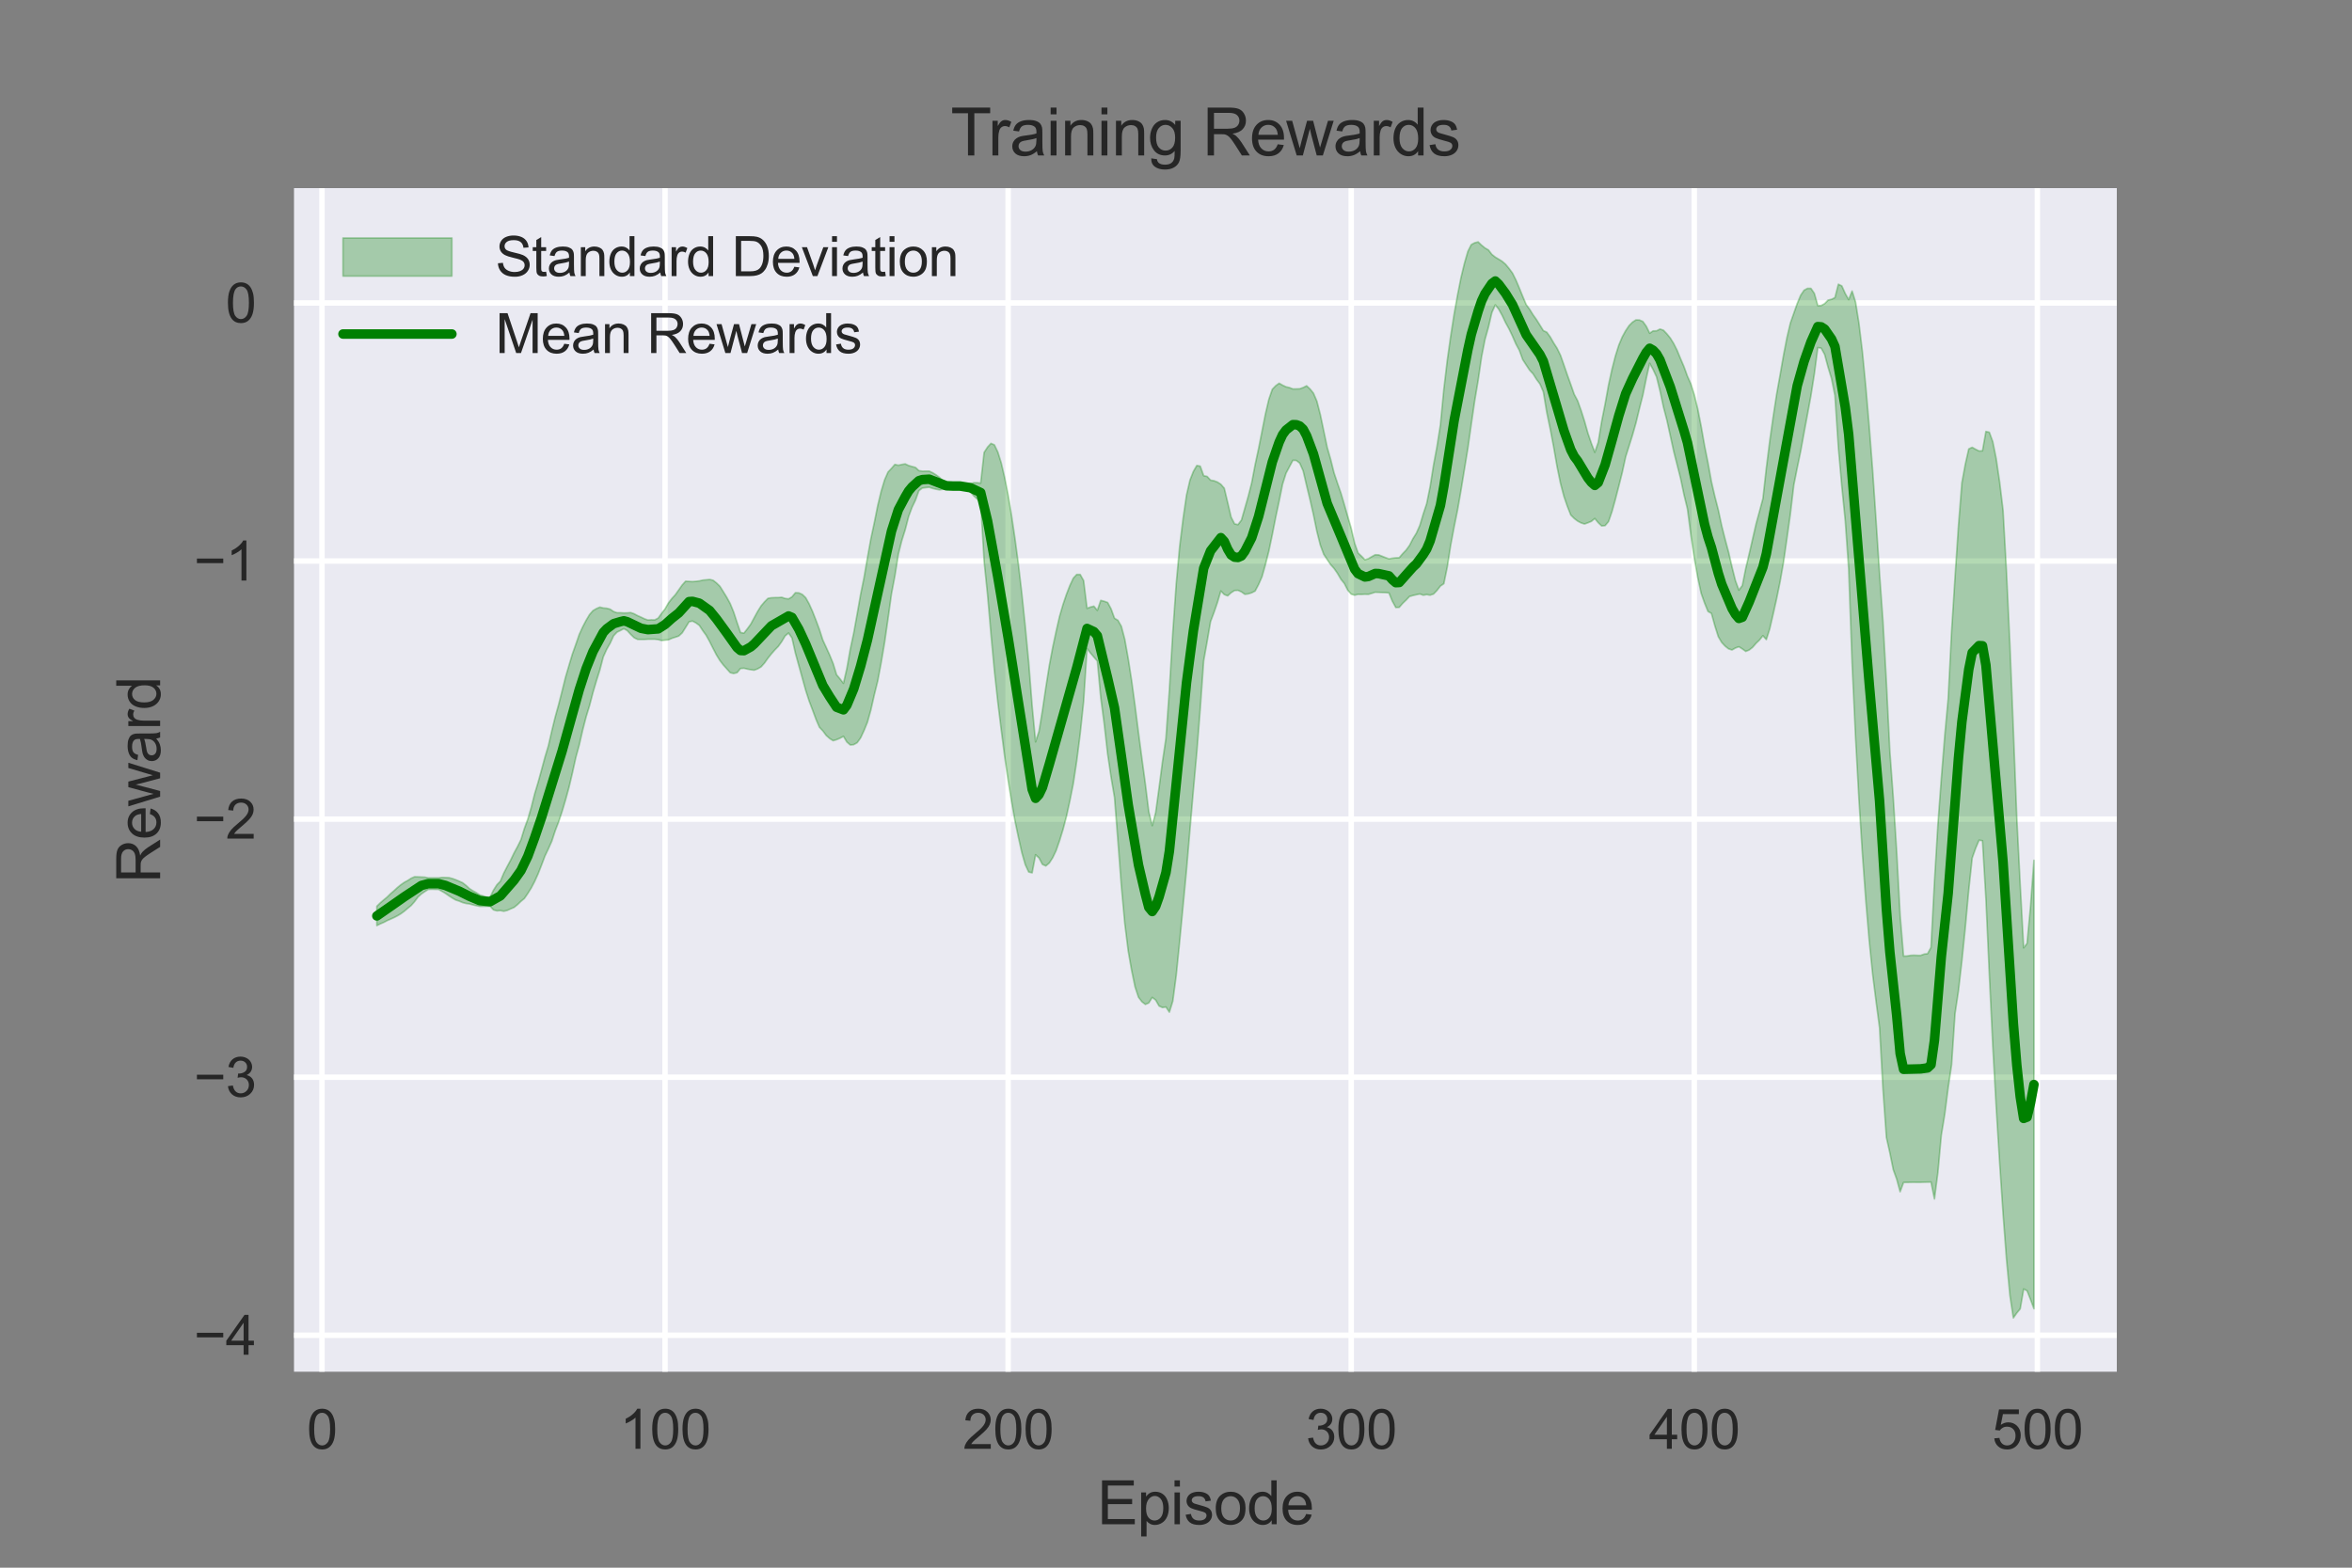 <?xml version="1.0" encoding="utf-8" standalone="no"?>
<!DOCTYPE svg PUBLIC "-//W3C//DTD SVG 1.1//EN"
  "http://www.w3.org/Graphics/SVG/1.1/DTD/svg11.dtd">
<svg xmlns:xlink="http://www.w3.org/1999/xlink" width="432pt" height="288pt" viewBox="0 0 432 288" xmlns="http://www.w3.org/2000/svg" version="1.1">
 <rect x="0" y="0" width="432" height="288" fill="#808080" stroke="none"/>
 <defs>
  <style type="text/css">*{stroke-linejoin: round; stroke-linecap: butt}</style>
 </defs>
 <g id="figure_1">
  <g id="patch_1">
   <path d="M 0 288 
L 432 288 
L 432 0 
L 0 0 
L 0 288 
z
" style="fill: none"/>
  </g>
  <g id="axes_1">
   <g id="patch_2">
    <path d="M 54 252 
L 388.8 252 
L 388.8 34.56 
L 54 34.56 
z
" style="fill: #eaeaf2"/>
   </g>
   <g id="matplotlib.axis_1">
    <g id="xtick_1">
     <g id="line2d_1">
      <path d="M 59.136 252 
L 59.136 34.56 
" clip-path="url(#pe7572a822f)" style="fill: none; stroke: #ffffff; stroke-linecap: round"/>
     </g>
     <g id="line2d_2"/>
     <g id="text_1">
      <!-- 0 -->
      <g style="fill: #262626" transform="translate(56.355 266.158)scale(0.1 -0.1)">
       <defs>
        <path id="ArialMT-30" d="M 266 2259 
Q 266 3072 433 3567 
Q 600 4063 929 4331 
Q 1259 4600 1759 4600 
Q 2128 4600 2406 4451 
Q 2684 4303 2865 4023 
Q 3047 3744 3150 3342 
Q 3253 2941 3253 2259 
Q 3253 1453 3087 958 
Q 2922 463 2592 192 
Q 2263 -78 1759 -78 
Q 1097 -78 719 397 
Q 266 969 266 2259 
z
M 844 2259 
Q 844 1131 1108 757 
Q 1372 384 1759 384 
Q 2147 384 2411 759 
Q 2675 1134 2675 2259 
Q 2675 3391 2411 3762 
Q 2147 4134 1753 4134 
Q 1366 4134 1134 3806 
Q 844 3388 844 2259 
z
" transform="scale(0.016)"/>
       </defs>
       <use xlink:href="#ArialMT-30"/>
      </g>
     </g>
    </g>
    <g id="xtick_2">
     <g id="line2d_3">
      <path d="M 122.151 252 
L 122.151 34.56 
" clip-path="url(#pe7572a822f)" style="fill: none; stroke: #ffffff; stroke-linecap: round"/>
     </g>
     <g id="line2d_4"/>
     <g id="text_2">
      <!-- 100 -->
      <g style="fill: #262626" transform="translate(113.81 266.158)scale(0.1 -0.1)">
       <defs>
        <path id="ArialMT-31" d="M 2384 0 
L 1822 0 
L 1822 3584 
Q 1619 3391 1289 3197 
Q 959 3003 697 2906 
L 697 3450 
Q 1169 3672 1522 3987 
Q 1875 4303 2022 4600 
L 2384 4600 
L 2384 0 
z
" transform="scale(0.016)"/>
       </defs>
       <use xlink:href="#ArialMT-31"/>
       <use xlink:href="#ArialMT-30" x="55.615"/>
       <use xlink:href="#ArialMT-30" x="111.23"/>
      </g>
     </g>
    </g>
    <g id="xtick_3">
     <g id="line2d_5">
      <path d="M 185.166 252 
L 185.166 34.56 
" clip-path="url(#pe7572a822f)" style="fill: none; stroke: #ffffff; stroke-linecap: round"/>
     </g>
     <g id="line2d_6"/>
     <g id="text_3">
      <!-- 200 -->
      <g style="fill: #262626" transform="translate(176.825 266.158)scale(0.1 -0.1)">
       <defs>
        <path id="ArialMT-32" d="M 3222 541 
L 3222 0 
L 194 0 
Q 188 203 259 391 
Q 375 700 629 1000 
Q 884 1300 1366 1694 
Q 2113 2306 2375 2664 
Q 2638 3022 2638 3341 
Q 2638 3675 2398 3904 
Q 2159 4134 1775 4134 
Q 1369 4134 1125 3890 
Q 881 3647 878 3216 
L 300 3275 
Q 359 3922 746 4261 
Q 1134 4600 1788 4600 
Q 2447 4600 2831 4234 
Q 3216 3869 3216 3328 
Q 3216 3053 3103 2787 
Q 2991 2522 2730 2228 
Q 2469 1934 1863 1422 
Q 1356 997 1212 845 
Q 1069 694 975 541 
L 3222 541 
z
" transform="scale(0.016)"/>
       </defs>
       <use xlink:href="#ArialMT-32"/>
       <use xlink:href="#ArialMT-30" x="55.615"/>
       <use xlink:href="#ArialMT-30" x="111.23"/>
      </g>
     </g>
    </g>
    <g id="xtick_4">
     <g id="line2d_7">
      <path d="M 248.181 252 
L 248.181 34.56 
" clip-path="url(#pe7572a822f)" style="fill: none; stroke: #ffffff; stroke-linecap: round"/>
     </g>
     <g id="line2d_8"/>
     <g id="text_4">
      <!-- 300 -->
      <g style="fill: #262626" transform="translate(239.84 266.158)scale(0.1 -0.1)">
       <defs>
        <path id="ArialMT-33" d="M 269 1209 
L 831 1284 
Q 928 806 1161 595 
Q 1394 384 1728 384 
Q 2125 384 2398 659 
Q 2672 934 2672 1341 
Q 2672 1728 2419 1979 
Q 2166 2231 1775 2231 
Q 1616 2231 1378 2169 
L 1441 2663 
Q 1497 2656 1531 2656 
Q 1891 2656 2178 2843 
Q 2466 3031 2466 3422 
Q 2466 3731 2256 3934 
Q 2047 4138 1716 4138 
Q 1388 4138 1169 3931 
Q 950 3725 888 3313 
L 325 3413 
Q 428 3978 793 4289 
Q 1159 4600 1703 4600 
Q 2078 4600 2393 4439 
Q 2709 4278 2876 4000 
Q 3044 3722 3044 3409 
Q 3044 3113 2884 2869 
Q 2725 2625 2413 2481 
Q 2819 2388 3044 2092 
Q 3269 1797 3269 1353 
Q 3269 753 2831 336 
Q 2394 -81 1725 -81 
Q 1122 -81 723 278 
Q 325 638 269 1209 
z
" transform="scale(0.016)"/>
       </defs>
       <use xlink:href="#ArialMT-33"/>
       <use xlink:href="#ArialMT-30" x="55.615"/>
       <use xlink:href="#ArialMT-30" x="111.23"/>
      </g>
     </g>
    </g>
    <g id="xtick_5">
     <g id="line2d_9">
      <path d="M 311.197 252 
L 311.197 34.56 
" clip-path="url(#pe7572a822f)" style="fill: none; stroke: #ffffff; stroke-linecap: round"/>
     </g>
     <g id="line2d_10"/>
     <g id="text_5">
      <!-- 400 -->
      <g style="fill: #262626" transform="translate(302.855 266.158)scale(0.1 -0.1)">
       <defs>
        <path id="ArialMT-34" d="M 2069 0 
L 2069 1097 
L 81 1097 
L 81 1613 
L 2172 4581 
L 2631 4581 
L 2631 1613 
L 3250 1613 
L 3250 1097 
L 2631 1097 
L 2631 0 
L 2069 0 
z
M 2069 1613 
L 2069 3678 
L 634 1613 
L 2069 1613 
z
" transform="scale(0.016)"/>
       </defs>
       <use xlink:href="#ArialMT-34"/>
       <use xlink:href="#ArialMT-30" x="55.615"/>
       <use xlink:href="#ArialMT-30" x="111.23"/>
      </g>
     </g>
    </g>
    <g id="xtick_6">
     <g id="line2d_11">
      <path d="M 374.212 252 
L 374.212 34.56 
" clip-path="url(#pe7572a822f)" style="fill: none; stroke: #ffffff; stroke-linecap: round"/>
     </g>
     <g id="line2d_12"/>
     <g id="text_6">
      <!-- 500 -->
      <g style="fill: #262626" transform="translate(365.871 266.158)scale(0.1 -0.1)">
       <defs>
        <path id="ArialMT-35" d="M 266 1200 
L 856 1250 
Q 922 819 1161 601 
Q 1400 384 1738 384 
Q 2144 384 2425 690 
Q 2706 997 2706 1503 
Q 2706 1984 2436 2262 
Q 2166 2541 1728 2541 
Q 1456 2541 1237 2417 
Q 1019 2294 894 2097 
L 366 2166 
L 809 4519 
L 3088 4519 
L 3088 3981 
L 1259 3981 
L 1013 2750 
Q 1425 3038 1878 3038 
Q 2478 3038 2890 2622 
Q 3303 2206 3303 1553 
Q 3303 931 2941 478 
Q 2500 -78 1738 -78 
Q 1113 -78 717 272 
Q 322 622 266 1200 
z
" transform="scale(0.016)"/>
       </defs>
       <use xlink:href="#ArialMT-35"/>
       <use xlink:href="#ArialMT-30" x="55.615"/>
       <use xlink:href="#ArialMT-30" x="111.23"/>
      </g>
     </g>
    </g>
    <g id="text_7">
     <!-- Episode -->
     <g style="fill: #262626" transform="translate(201.525 280.019)scale(0.11 -0.11)">
      <defs>
       <path id="ArialMT-45" d="M 506 0 
L 506 4581 
L 3819 4581 
L 3819 4041 
L 1113 4041 
L 1113 2638 
L 3647 2638 
L 3647 2100 
L 1113 2100 
L 1113 541 
L 3925 541 
L 3925 0 
L 506 0 
z
" transform="scale(0.016)"/>
       <path id="ArialMT-70" d="M 422 -1272 
L 422 3319 
L 934 3319 
L 934 2888 
Q 1116 3141 1344 3267 
Q 1572 3394 1897 3394 
Q 2322 3394 2647 3175 
Q 2972 2956 3137 2557 
Q 3303 2159 3303 1684 
Q 3303 1175 3120 767 
Q 2938 359 2589 142 
Q 2241 -75 1856 -75 
Q 1575 -75 1351 44 
Q 1128 163 984 344 
L 984 -1272 
L 422 -1272 
z
M 931 1641 
Q 931 1000 1190 694 
Q 1450 388 1819 388 
Q 2194 388 2461 705 
Q 2728 1022 2728 1688 
Q 2728 2322 2467 2637 
Q 2206 2953 1844 2953 
Q 1484 2953 1207 2617 
Q 931 2281 931 1641 
z
" transform="scale(0.016)"/>
       <path id="ArialMT-69" d="M 425 3934 
L 425 4581 
L 988 4581 
L 988 3934 
L 425 3934 
z
M 425 0 
L 425 3319 
L 988 3319 
L 988 0 
L 425 0 
z
" transform="scale(0.016)"/>
       <path id="ArialMT-73" d="M 197 991 
L 753 1078 
Q 800 744 1014 566 
Q 1228 388 1613 388 
Q 2000 388 2187 545 
Q 2375 703 2375 916 
Q 2375 1106 2209 1216 
Q 2094 1291 1634 1406 
Q 1016 1563 777 1677 
Q 538 1791 414 1992 
Q 291 2194 291 2438 
Q 291 2659 392 2848 
Q 494 3038 669 3163 
Q 800 3259 1026 3326 
Q 1253 3394 1513 3394 
Q 1903 3394 2198 3281 
Q 2494 3169 2634 2976 
Q 2775 2784 2828 2463 
L 2278 2388 
Q 2241 2644 2061 2787 
Q 1881 2931 1553 2931 
Q 1166 2931 1000 2803 
Q 834 2675 834 2503 
Q 834 2394 903 2306 
Q 972 2216 1119 2156 
Q 1203 2125 1616 2013 
Q 2213 1853 2448 1751 
Q 2684 1650 2818 1456 
Q 2953 1263 2953 975 
Q 2953 694 2789 445 
Q 2625 197 2315 61 
Q 2006 -75 1616 -75 
Q 969 -75 630 194 
Q 291 463 197 991 
z
" transform="scale(0.016)"/>
       <path id="ArialMT-6f" d="M 213 1659 
Q 213 2581 725 3025 
Q 1153 3394 1769 3394 
Q 2453 3394 2887 2945 
Q 3322 2497 3322 1706 
Q 3322 1066 3130 698 
Q 2938 331 2570 128 
Q 2203 -75 1769 -75 
Q 1072 -75 642 372 
Q 213 819 213 1659 
z
M 791 1659 
Q 791 1022 1069 705 
Q 1347 388 1769 388 
Q 2188 388 2466 706 
Q 2744 1025 2744 1678 
Q 2744 2294 2464 2611 
Q 2184 2928 1769 2928 
Q 1347 2928 1069 2612 
Q 791 2297 791 1659 
z
" transform="scale(0.016)"/>
       <path id="ArialMT-64" d="M 2575 0 
L 2575 419 
Q 2259 -75 1647 -75 
Q 1250 -75 917 144 
Q 584 363 401 755 
Q 219 1147 219 1656 
Q 219 2153 384 2558 
Q 550 2963 881 3178 
Q 1213 3394 1622 3394 
Q 1922 3394 2156 3267 
Q 2391 3141 2538 2938 
L 2538 4581 
L 3097 4581 
L 3097 0 
L 2575 0 
z
M 797 1656 
Q 797 1019 1065 703 
Q 1334 388 1700 388 
Q 2069 388 2326 689 
Q 2584 991 2584 1609 
Q 2584 2291 2321 2609 
Q 2059 2928 1675 2928 
Q 1300 2928 1048 2622 
Q 797 2316 797 1656 
z
" transform="scale(0.016)"/>
       <path id="ArialMT-65" d="M 2694 1069 
L 3275 997 
Q 3138 488 2766 206 
Q 2394 -75 1816 -75 
Q 1088 -75 661 373 
Q 234 822 234 1631 
Q 234 2469 665 2931 
Q 1097 3394 1784 3394 
Q 2450 3394 2872 2941 
Q 3294 2488 3294 1666 
Q 3294 1616 3291 1516 
L 816 1516 
Q 847 969 1125 678 
Q 1403 388 1819 388 
Q 2128 388 2347 550 
Q 2566 713 2694 1069 
z
M 847 1978 
L 2700 1978 
Q 2663 2397 2488 2606 
Q 2219 2931 1791 2931 
Q 1403 2931 1139 2672 
Q 875 2413 847 1978 
z
" transform="scale(0.016)"/>
      </defs>
      <use xlink:href="#ArialMT-45"/>
      <use xlink:href="#ArialMT-70" x="66.699"/>
      <use xlink:href="#ArialMT-69" x="122.314"/>
      <use xlink:href="#ArialMT-73" x="144.531"/>
      <use xlink:href="#ArialMT-6f" x="194.531"/>
      <use xlink:href="#ArialMT-64" x="250.146"/>
      <use xlink:href="#ArialMT-65" x="305.762"/>
     </g>
    </g>
   </g>
   <g id="matplotlib.axis_2">
    <g id="ytick_1">
     <g id="line2d_13">
      <path d="M 54 245.305 
L 388.8 245.305 
" clip-path="url(#pe7572a822f)" style="fill: none; stroke: #ffffff; stroke-linecap: round"/>
     </g>
     <g id="line2d_14"/>
     <g id="text_8">
      <!-- −4 -->
      <g style="fill: #262626" transform="translate(35.598 248.883)scale(0.1 -0.1)">
       <defs>
        <path id="ArialMT-2212" d="M 3381 1997 
L 356 1997 
L 356 2522 
L 3381 2522 
L 3381 1997 
z
" transform="scale(0.016)"/>
       </defs>
       <use xlink:href="#ArialMT-2212"/>
       <use xlink:href="#ArialMT-34" x="58.398"/>
      </g>
     </g>
    </g>
    <g id="ytick_2">
     <g id="line2d_15">
      <path d="M 54 197.892 
L 388.8 197.892 
" clip-path="url(#pe7572a822f)" style="fill: none; stroke: #ffffff; stroke-linecap: round"/>
     </g>
     <g id="line2d_16"/>
     <g id="text_9">
      <!-- −3 -->
      <g style="fill: #262626" transform="translate(35.598 201.471)scale(0.1 -0.1)">
       <use xlink:href="#ArialMT-2212"/>
       <use xlink:href="#ArialMT-33" x="58.398"/>
      </g>
     </g>
    </g>
    <g id="ytick_3">
     <g id="line2d_17">
      <path d="M 54 150.48 
L 388.8 150.48 
" clip-path="url(#pe7572a822f)" style="fill: none; stroke: #ffffff; stroke-linecap: round"/>
     </g>
     <g id="line2d_18"/>
     <g id="text_10">
      <!-- −2 -->
      <g style="fill: #262626" transform="translate(35.598 154.059)scale(0.1 -0.1)">
       <use xlink:href="#ArialMT-2212"/>
       <use xlink:href="#ArialMT-32" x="58.398"/>
      </g>
     </g>
    </g>
    <g id="ytick_4">
     <g id="line2d_19">
      <path d="M 54 103.068 
L 388.8 103.068 
" clip-path="url(#pe7572a822f)" style="fill: none; stroke: #ffffff; stroke-linecap: round"/>
     </g>
     <g id="line2d_20"/>
     <g id="text_11">
      <!-- −1 -->
      <g style="fill: #262626" transform="translate(35.598 106.647)scale(0.1 -0.1)">
       <use xlink:href="#ArialMT-2212"/>
       <use xlink:href="#ArialMT-31" x="58.398"/>
      </g>
     </g>
    </g>
    <g id="ytick_5">
     <g id="line2d_21">
      <path d="M 54 55.656 
L 388.8 55.656 
" clip-path="url(#pe7572a822f)" style="fill: none; stroke: #ffffff; stroke-linecap: round"/>
     </g>
     <g id="line2d_22"/>
     <g id="text_12">
      <!-- 0 -->
      <g style="fill: #262626" transform="translate(41.439 59.234)scale(0.1 -0.1)">
       <use xlink:href="#ArialMT-30"/>
      </g>
     </g>
    </g>
    <g id="text_13">
     <!-- Reward -->
     <g style="fill: #262626" transform="translate(29.412 162.231)rotate(-90)scale(0.11 -0.11)">
      <defs>
       <path id="ArialMT-52" d="M 503 0 
L 503 4581 
L 2534 4581 
Q 3147 4581 3465 4457 
Q 3784 4334 3975 4021 
Q 4166 3709 4166 3331 
Q 4166 2844 3850 2509 
Q 3534 2175 2875 2084 
Q 3116 1969 3241 1856 
Q 3506 1613 3744 1247 
L 4541 0 
L 3778 0 
L 3172 953 
Q 2906 1366 2734 1584 
Q 2563 1803 2427 1890 
Q 2291 1978 2150 2013 
Q 2047 2034 1813 2034 
L 1109 2034 
L 1109 0 
L 503 0 
z
M 1109 2559 
L 2413 2559 
Q 2828 2559 3062 2645 
Q 3297 2731 3419 2920 
Q 3541 3109 3541 3331 
Q 3541 3656 3305 3865 
Q 3069 4075 2559 4075 
L 1109 4075 
L 1109 2559 
z
" transform="scale(0.016)"/>
       <path id="ArialMT-77" d="M 1034 0 
L 19 3319 
L 600 3319 
L 1128 1403 
L 1325 691 
Q 1338 744 1497 1375 
L 2025 3319 
L 2603 3319 
L 3100 1394 
L 3266 759 
L 3456 1400 
L 4025 3319 
L 4572 3319 
L 3534 0 
L 2950 0 
L 2422 1988 
L 2294 2553 
L 1622 0 
L 1034 0 
z
" transform="scale(0.016)"/>
       <path id="ArialMT-61" d="M 2588 409 
Q 2275 144 1986 34 
Q 1697 -75 1366 -75 
Q 819 -75 525 192 
Q 231 459 231 875 
Q 231 1119 342 1320 
Q 453 1522 633 1644 
Q 813 1766 1038 1828 
Q 1203 1872 1538 1913 
Q 2219 1994 2541 2106 
Q 2544 2222 2544 2253 
Q 2544 2597 2384 2738 
Q 2169 2928 1744 2928 
Q 1347 2928 1158 2789 
Q 969 2650 878 2297 
L 328 2372 
Q 403 2725 575 2942 
Q 747 3159 1072 3276 
Q 1397 3394 1825 3394 
Q 2250 3394 2515 3294 
Q 2781 3194 2906 3042 
Q 3031 2891 3081 2659 
Q 3109 2516 3109 2141 
L 3109 1391 
Q 3109 606 3145 398 
Q 3181 191 3288 0 
L 2700 0 
Q 2613 175 2588 409 
z
M 2541 1666 
Q 2234 1541 1622 1453 
Q 1275 1403 1131 1340 
Q 988 1278 909 1158 
Q 831 1038 831 891 
Q 831 666 1001 516 
Q 1172 366 1500 366 
Q 1825 366 2078 508 
Q 2331 650 2450 897 
Q 2541 1088 2541 1459 
L 2541 1666 
z
" transform="scale(0.016)"/>
       <path id="ArialMT-72" d="M 416 0 
L 416 3319 
L 922 3319 
L 922 2816 
Q 1116 3169 1280 3281 
Q 1444 3394 1641 3394 
Q 1925 3394 2219 3213 
L 2025 2691 
Q 1819 2813 1613 2813 
Q 1428 2813 1281 2702 
Q 1134 2591 1072 2394 
Q 978 2094 978 1738 
L 978 0 
L 416 0 
z
" transform="scale(0.016)"/>
      </defs>
      <use xlink:href="#ArialMT-52"/>
      <use xlink:href="#ArialMT-65" x="72.217"/>
      <use xlink:href="#ArialMT-77" x="127.832"/>
      <use xlink:href="#ArialMT-61" x="200.049"/>
      <use xlink:href="#ArialMT-72" x="255.664"/>
      <use xlink:href="#ArialMT-64" x="288.965"/>
     </g>
    </g>
   </g>
   <g id="PolyCollection_1">
    <defs>
     <path id="m857d00a828" d="M 69.218 -121.518 
L 69.218 -117.961 
L 69.848 -118.281 
L 70.478 -118.543 
L 71.109 -118.874 
L 71.739 -119.149 
L 72.369 -119.43 
L 72.999 -119.759 
L 73.629 -120.139 
L 74.259 -120.601 
L 74.89 -121.142 
L 75.52 -121.652 
L 76.15 -122.368 
L 76.78 -123.22 
L 77.41 -123.779 
L 78.04 -124.216 
L 78.67 -124.609 
L 79.301 -124.632 
L 79.931 -124.614 
L 80.561 -124.599 
L 81.191 -124.25 
L 81.821 -123.874 
L 82.451 -123.433 
L 83.082 -123.018 
L 83.712 -122.656 
L 84.342 -122.452 
L 84.972 -122.193 
L 85.602 -122.023 
L 86.232 -121.937 
L 86.862 -121.765 
L 87.493 -121.616 
L 88.123 -121.495 
L 88.753 -121.493 
L 89.383 -121.508 
L 90.013 -121.506 
L 90.643 -120.847 
L 91.274 -120.672 
L 91.904 -120.725 
L 92.534 -120.6 
L 93.164 -120.751 
L 93.794 -121.037 
L 94.424 -121.302 
L 95.054 -121.814 
L 95.685 -122.418 
L 96.315 -122.943 
L 96.945 -123.866 
L 97.575 -124.872 
L 98.205 -126.068 
L 98.835 -127.458 
L 99.466 -129.073 
L 100.096 -130.751 
L 100.726 -132.072 
L 101.356 -133.477 
L 101.986 -135.403 
L 102.616 -137.046 
L 103.246 -138.945 
L 103.877 -141.056 
L 104.507 -143.343 
L 105.137 -146.006 
L 105.767 -148.863 
L 106.397 -151.157 
L 107.027 -153.894 
L 107.657 -156.318 
L 108.288 -158.387 
L 108.918 -160.809 
L 109.548 -162.929 
L 110.178 -164.915 
L 110.808 -167.328 
L 111.438 -168.723 
L 112.069 -169.826 
L 112.699 -171.194 
L 113.329 -171.865 
L 113.959 -172.169 
L 114.589 -172.505 
L 115.219 -172.143 
L 115.849 -171.452 
L 116.48 -170.844 
L 117.11 -170.54 
L 117.74 -170.525 
L 118.37 -170.532 
L 119 -170.573 
L 119.63 -170.573 
L 120.261 -170.574 
L 120.891 -170.498 
L 121.521 -170.331 
L 122.151 -170.406 
L 122.781 -170.462 
L 123.411 -170.743 
L 124.041 -170.941 
L 124.672 -171.156 
L 125.302 -171.734 
L 125.932 -172.741 
L 126.562 -173.769 
L 127.192 -173.902 
L 127.822 -173.573 
L 128.453 -173.106 
L 129.083 -172.144 
L 129.713 -171.272 
L 130.343 -170.142 
L 130.973 -168.886 
L 131.603 -167.672 
L 132.233 -166.648 
L 132.864 -165.833 
L 133.494 -165.128 
L 134.124 -164.426 
L 134.754 -164.274 
L 135.384 -164.435 
L 136.014 -165.194 
L 136.644 -165.24 
L 137.275 -165.086 
L 137.905 -164.966 
L 138.535 -164.887 
L 139.165 -165.129 
L 139.795 -165.496 
L 140.425 -166.205 
L 141.056 -167.096 
L 141.686 -167.882 
L 142.316 -168.601 
L 142.946 -169.244 
L 143.576 -170.123 
L 144.206 -171.174 
L 144.836 -171.704 
L 145.467 -170.797 
L 146.097 -168 
L 146.727 -165.717 
L 147.357 -163.449 
L 147.987 -161.183 
L 148.617 -159.227 
L 149.248 -157.56 
L 149.878 -155.853 
L 150.508 -154.396 
L 151.138 -153.727 
L 151.768 -152.883 
L 152.398 -152.325 
L 153.028 -151.923 
L 153.659 -152.117 
L 154.289 -152.389 
L 154.919 -152.726 
L 155.549 -151.683 
L 156.179 -151.138 
L 156.809 -151.205 
L 157.44 -151.562 
L 158.07 -152.441 
L 158.7 -153.796 
L 159.33 -155.338 
L 159.96 -157.587 
L 160.59 -160.373 
L 161.22 -162.923 
L 161.851 -166.289 
L 162.481 -169.993 
L 163.111 -174.352 
L 163.741 -178.895 
L 164.371 -182.227 
L 165.001 -186.192 
L 165.632 -188.669 
L 166.262 -190.68 
L 166.892 -193.114 
L 167.522 -194.813 
L 168.152 -196.121 
L 168.782 -197.856 
L 169.412 -198.336 
L 170.043 -198.421 
L 170.673 -198.486 
L 171.303 -198.272 
L 171.933 -198.122 
L 172.563 -198.004 
L 173.193 -198.115 
L 173.823 -198.119 
L 174.454 -198.225 
L 175.084 -198.238 
L 175.714 -198.246 
L 176.344 -198.231 
L 176.974 -198.108 
L 177.604 -197.997 
L 178.235 -197.675 
L 178.865 -196.895 
L 179.495 -196.318 
L 180.125 -195.792 
L 180.755 -184.889 
L 181.385 -178.753 
L 182.015 -171.525 
L 182.646 -164.78 
L 183.276 -158.991 
L 183.906 -153.862 
L 184.536 -148.985 
L 185.166 -144.694 
L 185.796 -140.776 
L 186.427 -137.185 
L 187.057 -134.177 
L 187.687 -131.357 
L 188.317 -129.161 
L 188.947 -127.803 
L 189.577 -127.653 
L 190.207 -130.972 
L 190.838 -130.388 
L 191.468 -129.199 
L 192.098 -128.923 
L 192.728 -129.458 
L 193.358 -130.44 
L 193.988 -131.764 
L 194.619 -133.575 
L 195.249 -135.618 
L 195.879 -138.021 
L 196.509 -140.901 
L 197.139 -144.075 
L 197.769 -148.205 
L 198.399 -153.158 
L 199.03 -159.088 
L 199.66 -168.859 
L 200.29 -168.031 
L 200.92 -167.283 
L 201.55 -166.564 
L 202.18 -159.821 
L 202.811 -155.075 
L 203.441 -149.538 
L 204.071 -145.239 
L 204.701 -141.532 
L 205.331 -133.539 
L 205.961 -125.317 
L 206.591 -118.382 
L 207.222 -113.298 
L 207.852 -109.72 
L 208.482 -106.703 
L 209.112 -104.801 
L 209.742 -103.968 
L 210.372 -103.482 
L 211.002 -103.755 
L 211.633 -104.768 
L 212.263 -104.283 
L 212.893 -103.188 
L 213.523 -102.905 
L 214.153 -103.006 
L 214.783 -102.053 
L 215.414 -104.083 
L 216.044 -108.822 
L 216.674 -115.076 
L 217.304 -121.646 
L 217.934 -128.175 
L 218.564 -135.558 
L 219.194 -142.877 
L 219.825 -149.833 
L 220.455 -157.797 
L 221.085 -166.601 
L 221.715 -170.122 
L 222.345 -173.808 
L 222.975 -175.48 
L 223.606 -177.305 
L 224.236 -179.43 
L 224.866 -178.78 
L 225.496 -178.539 
L 226.126 -179.119 
L 226.756 -179.519 
L 227.386 -179.556 
L 228.017 -179.274 
L 228.647 -178.824 
L 229.277 -178.907 
L 229.907 -179.103 
L 230.537 -179.428 
L 231.167 -180.619 
L 231.798 -182.058 
L 232.428 -184.281 
L 233.058 -186.774 
L 233.688 -189.792 
L 234.318 -193.005 
L 234.948 -195.957 
L 235.578 -199.06 
L 236.209 -201.061 
L 236.839 -202.258 
L 237.469 -203.436 
L 238.099 -203.408 
L 238.729 -202.912 
L 239.359 -201.482 
L 239.989 -198.787 
L 240.62 -196.2 
L 241.25 -193.432 
L 241.88 -190.352 
L 242.51 -187.853 
L 243.14 -186.163 
L 243.77 -185.211 
L 244.401 -184.278 
L 245.031 -183.572 
L 245.661 -182.667 
L 246.291 -181.585 
L 246.921 -180.805 
L 247.551 -179.576 
L 248.181 -178.856 
L 248.812 -178.665 
L 249.442 -178.814 
L 250.072 -178.799 
L 250.702 -178.838 
L 251.332 -178.818 
L 251.962 -179 
L 252.593 -179.206 
L 253.223 -179.183 
L 253.853 -179.152 
L 254.483 -179.13 
L 255.113 -179.084 
L 255.743 -177.549 
L 256.373 -176.397 
L 257.004 -176.427 
L 257.634 -177.156 
L 258.264 -177.758 
L 258.894 -178.425 
L 259.524 -178.602 
L 260.154 -178.752 
L 260.785 -178.886 
L 261.415 -178.662 
L 262.045 -178.775 
L 262.675 -178.666 
L 263.305 -178.874 
L 263.935 -179.533 
L 264.565 -180.343 
L 265.196 -180.766 
L 265.826 -183.846 
L 266.456 -187.854 
L 267.086 -191.211 
L 267.716 -194.3 
L 268.346 -197.923 
L 268.977 -201.784 
L 269.607 -205.661 
L 270.237 -210.082 
L 270.867 -214.372 
L 271.497 -218.134 
L 272.127 -222.464 
L 272.757 -225.652 
L 273.388 -227.882 
L 274.018 -230.581 
L 274.648 -231.994 
L 275.278 -231.185 
L 275.908 -230.05 
L 276.538 -228.723 
L 277.168 -227.581 
L 277.799 -226.253 
L 278.429 -224.811 
L 279.059 -223.651 
L 279.689 -221.925 
L 280.319 -220.957 
L 280.949 -219.999 
L 281.58 -219.326 
L 282.21 -218.322 
L 282.84 -217.471 
L 283.47 -216.02 
L 284.1 -212.241 
L 284.73 -209.234 
L 285.36 -205.919 
L 285.991 -202.283 
L 286.621 -199.207 
L 287.251 -196.819 
L 287.881 -194.992 
L 288.511 -193.39 
L 289.141 -192.756 
L 289.772 -192.27 
L 290.402 -191.941 
L 291.032 -191.739 
L 291.662 -191.966 
L 292.292 -192.224 
L 292.922 -192.745 
L 293.552 -191.982 
L 294.183 -191.379 
L 294.813 -191.439 
L 295.443 -192.183 
L 296.073 -194.004 
L 296.703 -196.26 
L 297.333 -198.694 
L 297.964 -201.214 
L 298.594 -204.102 
L 299.224 -206.095 
L 299.854 -208.087 
L 300.484 -210.308 
L 301.114 -212.924 
L 301.744 -215.393 
L 302.375 -218.467 
L 303.005 -221.255 
L 303.635 -220.107 
L 304.265 -218.76 
L 304.895 -216.229 
L 305.525 -213.267 
L 306.156 -210.84 
L 306.786 -207.964 
L 307.416 -205.078 
L 308.046 -202.608 
L 308.676 -200.126 
L 309.306 -197.113 
L 309.936 -194.528 
L 310.567 -189.778 
L 311.197 -185.515 
L 311.827 -181.928 
L 312.457 -179.005 
L 313.087 -177.217 
L 313.717 -175.67 
L 314.347 -175.313 
L 314.978 -173.028 
L 315.608 -171.033 
L 316.238 -169.97 
L 316.868 -169.293 
L 317.498 -168.798 
L 318.128 -168.599 
L 318.759 -168.96 
L 319.389 -169.188 
L 320.019 -168.792 
L 320.649 -168.332 
L 321.279 -168.59 
L 321.909 -169.084 
L 322.539 -169.816 
L 323.17 -170.421 
L 323.8 -171.213 
L 324.43 -170.504 
L 325.06 -172.497 
L 325.69 -175.215 
L 326.32 -178.013 
L 326.951 -181.117 
L 327.581 -184.711 
L 328.211 -189.09 
L 328.841 -193.558 
L 329.471 -198.864 
L 330.101 -202.048 
L 330.731 -205.089 
L 331.362 -208.538 
L 331.992 -211.89 
L 332.622 -215.331 
L 333.252 -219.342 
L 333.882 -224.15 
L 334.512 -224.035 
L 335.143 -222.873 
L 335.773 -220.523 
L 336.403 -218.448 
L 337.033 -215.351 
L 337.663 -205.759 
L 338.293 -198.614 
L 338.923 -192.357 
L 339.554 -183.456 
L 340.184 -166.212 
L 340.814 -152.557 
L 341.444 -141.01 
L 342.074 -131.131 
L 342.704 -122.554 
L 343.334 -115.112 
L 343.965 -108.94 
L 344.595 -103.928 
L 345.225 -99.204 
L 345.855 -87.941 
L 346.485 -79.048 
L 347.115 -76.216 
L 347.746 -73.115 
L 348.376 -71.378 
L 349.006 -69.063 
L 349.636 -70.771 
L 350.266 -70.775 
L 350.896 -70.793 
L 351.526 -70.799 
L 352.157 -70.794 
L 352.787 -70.794 
L 353.417 -70.825 
L 354.047 -70.834 
L 354.677 -70.853 
L 355.307 -67.742 
L 355.938 -72.599 
L 356.568 -79.465 
L 357.198 -83.299 
L 357.828 -88.178 
L 358.458 -92.405 
L 359.088 -101.793 
L 359.718 -106.021 
L 360.349 -111.498 
L 360.979 -117.633 
L 361.609 -124.497 
L 362.239 -130.379 
L 362.869 -132.162 
L 363.499 -133.649 
L 364.13 -133.55 
L 364.76 -122.848 
L 365.39 -108.863 
L 366.02 -95.941 
L 366.65 -84.631 
L 367.28 -74.398 
L 367.91 -65.014 
L 368.541 -56.651 
L 369.171 -50.04 
L 369.801 -45.884 
L 370.431 -46.791 
L 371.061 -47.55 
L 371.691 -51.202 
L 372.322 -50.871 
L 372.952 -49.276 
L 373.582 -47.575 
L 373.582 -129.946 
L 373.582 -129.946 
L 372.952 -121.483 
L 372.322 -114.684 
L 371.691 -113.873 
L 371.061 -125.478 
L 370.431 -137.88 
L 369.801 -154.106 
L 369.171 -169.489 
L 368.541 -182.904 
L 367.91 -194.249 
L 367.28 -199.459 
L 366.65 -203.73 
L 366.02 -206.856 
L 365.39 -208.584 
L 364.76 -208.738 
L 364.13 -205.174 
L 363.499 -205.148 
L 362.869 -205.463 
L 362.239 -205.824 
L 361.609 -205.528 
L 360.979 -202.73 
L 360.349 -199.307 
L 359.718 -191.444 
L 359.088 -182.011 
L 358.458 -172.033 
L 357.828 -159.619 
L 357.198 -152.821 
L 356.568 -144.972 
L 355.938 -136.534 
L 355.307 -126.025 
L 354.677 -113.956 
L 354.047 -112.799 
L 353.417 -112.717 
L 352.787 -112.485 
L 352.157 -112.487 
L 351.526 -112.517 
L 350.896 -112.482 
L 350.266 -112.369 
L 349.636 -112.345 
L 349.006 -119.861 
L 348.376 -131.45 
L 347.746 -141.423 
L 347.115 -150.033 
L 346.485 -162.692 
L 345.855 -173.831 
L 345.225 -182.601 
L 344.595 -192.219 
L 343.965 -201.485 
L 343.334 -209.59 
L 342.704 -216.886 
L 342.074 -223.376 
L 341.444 -228.565 
L 340.814 -232.523 
L 340.184 -234.529 
L 339.554 -232.947 
L 338.923 -234.069 
L 338.293 -235.476 
L 337.663 -235.781 
L 337.033 -233.324 
L 336.403 -233.012 
L 335.773 -232.869 
L 335.143 -232.22 
L 334.512 -231.87 
L 333.882 -231.851 
L 333.252 -234.091 
L 332.622 -235.017 
L 331.992 -235.024 
L 331.362 -234.679 
L 330.731 -233.745 
L 330.101 -232.236 
L 329.471 -230.438 
L 328.841 -228.634 
L 328.211 -225.961 
L 327.581 -222.713 
L 326.951 -219.093 
L 326.32 -215.56 
L 325.69 -211.446 
L 325.06 -207.018 
L 324.43 -202.035 
L 323.8 -196.402 
L 323.17 -194.045 
L 322.539 -191.734 
L 321.909 -188.996 
L 321.279 -186.25 
L 320.649 -183.593 
L 320.019 -180.425 
L 319.389 -179.588 
L 318.759 -181.306 
L 318.128 -183.829 
L 317.498 -186.566 
L 316.868 -188.908 
L 316.238 -191.389 
L 315.608 -194.324 
L 314.978 -196.793 
L 314.347 -199.51 
L 313.717 -202.958 
L 313.087 -206.103 
L 312.457 -209.687 
L 311.827 -212.895 
L 311.197 -215.472 
L 310.567 -217.468 
L 309.936 -218.883 
L 309.306 -220.629 
L 308.676 -222.104 
L 308.046 -223.631 
L 307.416 -224.883 
L 306.786 -225.904 
L 306.156 -226.678 
L 305.525 -227.336 
L 304.895 -227.548 
L 304.265 -227.216 
L 303.635 -227.213 
L 303.005 -226.784 
L 302.375 -228.065 
L 301.744 -228.94 
L 301.114 -229.211 
L 300.484 -229.23 
L 299.854 -228.822 
L 299.224 -228.186 
L 298.594 -227.25 
L 297.964 -226.106 
L 297.333 -224.596 
L 296.703 -222.583 
L 296.073 -220.137 
L 295.443 -217.257 
L 294.813 -213.765 
L 294.183 -210.573 
L 293.552 -206.719 
L 292.922 -204.907 
L 292.292 -206.55 
L 291.662 -208.413 
L 291.032 -210.64 
L 290.402 -212.611 
L 289.772 -214.371 
L 289.141 -215.559 
L 288.511 -217.368 
L 287.881 -219.119 
L 287.251 -220.951 
L 286.621 -222.738 
L 285.991 -224.029 
L 285.36 -225.017 
L 284.73 -226.115 
L 284.1 -226.972 
L 283.47 -227.259 
L 282.84 -228.283 
L 282.21 -229.286 
L 281.58 -230.169 
L 280.949 -231.183 
L 280.319 -232.046 
L 279.689 -233.54 
L 279.059 -235.086 
L 278.429 -236.57 
L 277.799 -237.831 
L 277.168 -238.686 
L 276.538 -239.443 
L 275.908 -239.989 
L 275.278 -240.382 
L 274.648 -240.759 
L 274.018 -241.255 
L 273.388 -242.076 
L 272.757 -242.44 
L 272.127 -242.952 
L 271.497 -243.556 
L 270.867 -243.398 
L 270.237 -243.057 
L 269.607 -241.806 
L 268.977 -239.619 
L 268.346 -237 
L 267.716 -233.806 
L 267.086 -230.29 
L 266.456 -226.28 
L 265.826 -221.811 
L 265.196 -216.501 
L 264.565 -209.937 
L 263.935 -205.958 
L 263.305 -202.59 
L 262.675 -198.606 
L 262.045 -195.474 
L 261.415 -193.579 
L 260.785 -191.481 
L 260.154 -190.054 
L 259.524 -189.039 
L 258.894 -187.808 
L 258.264 -186.94 
L 257.634 -186.286 
L 257.004 -185.548 
L 256.373 -185.519 
L 255.743 -185.444 
L 255.113 -185.334 
L 254.483 -185.56 
L 253.853 -185.815 
L 253.223 -186.061 
L 252.593 -186.088 
L 251.962 -185.739 
L 251.332 -185.364 
L 250.702 -185.174 
L 250.072 -185.823 
L 249.442 -186.416 
L 248.812 -188.203 
L 248.181 -190.925 
L 247.551 -193.117 
L 246.921 -195.303 
L 246.291 -197.417 
L 245.661 -199.229 
L 245.031 -201.123 
L 244.401 -203.634 
L 243.77 -205.816 
L 243.14 -208.823 
L 242.51 -211.835 
L 241.88 -214.284 
L 241.25 -215.76 
L 240.62 -216.54 
L 239.989 -217.12 
L 239.359 -216.799 
L 238.729 -216.571 
L 238.099 -216.544 
L 237.469 -216.539 
L 236.839 -216.79 
L 236.209 -216.931 
L 235.578 -217.232 
L 234.948 -217.593 
L 234.318 -217.135 
L 233.688 -216.477 
L 233.058 -214.65 
L 232.428 -211.947 
L 231.798 -208.772 
L 231.167 -205.592 
L 230.537 -202.652 
L 229.907 -199.315 
L 229.277 -196.841 
L 228.647 -194.642 
L 228.017 -192.452 
L 227.386 -191.619 
L 226.756 -191.766 
L 226.126 -192.991 
L 225.496 -195.664 
L 224.866 -198.307 
L 224.236 -199.03 
L 223.606 -199.441 
L 222.975 -199.682 
L 222.345 -199.789 
L 221.715 -200.472 
L 221.085 -200.605 
L 220.455 -202.356 
L 219.825 -202.48 
L 219.194 -201.397 
L 218.564 -199.788 
L 217.934 -197.052 
L 217.304 -192.718 
L 216.674 -187.637 
L 216.044 -180.808 
L 215.414 -171.841 
L 214.783 -161.211 
L 214.153 -152.368 
L 213.523 -148.128 
L 212.893 -143.31 
L 212.263 -138.692 
L 211.633 -136.323 
L 211.002 -138.867 
L 210.372 -143.97 
L 209.742 -148.632 
L 209.112 -153.395 
L 208.482 -158.336 
L 207.852 -162.955 
L 207.222 -167.012 
L 206.591 -170.559 
L 205.961 -172.945 
L 205.331 -174.043 
L 204.701 -174.419 
L 204.071 -176.162 
L 203.441 -177.314 
L 202.811 -177.54 
L 202.18 -177.7 
L 201.55 -175.863 
L 200.92 -176.638 
L 200.29 -176.477 
L 199.66 -176.238 
L 199.03 -181.34 
L 198.399 -182.465 
L 197.769 -182.468 
L 197.139 -181.787 
L 196.509 -180.436 
L 195.879 -178.818 
L 195.249 -176.945 
L 194.619 -174.781 
L 193.988 -172.042 
L 193.358 -169.099 
L 192.728 -165.734 
L 192.098 -161.748 
L 191.468 -157.469 
L 190.838 -153.654 
L 190.207 -151.714 
L 189.577 -158.342 
L 188.947 -166.342 
L 188.317 -172.914 
L 187.687 -178.928 
L 187.057 -184.328 
L 186.427 -189.047 
L 185.796 -193.286 
L 185.166 -197.027 
L 184.536 -200.234 
L 183.906 -202.939 
L 183.276 -204.955 
L 182.646 -206.272 
L 182.015 -206.543 
L 181.385 -205.854 
L 180.755 -204.88 
L 180.125 -199.228 
L 179.495 -199.31 
L 178.865 -199.312 
L 178.235 -199.125 
L 177.604 -199.111 
L 176.974 -199.159 
L 176.344 -199.183 
L 175.714 -199.196 
L 175.084 -199.179 
L 174.454 -199.155 
L 173.823 -199.393 
L 173.193 -199.681 
L 172.563 -200.292 
L 171.933 -200.757 
L 171.303 -201.15 
L 170.673 -201.448 
L 170.043 -201.448 
L 169.412 -201.443 
L 168.782 -201.529 
L 168.152 -202.122 
L 167.522 -202.292 
L 166.892 -202.475 
L 166.262 -202.775 
L 165.632 -202.671 
L 165.001 -202.524 
L 164.371 -202.68 
L 163.741 -201.953 
L 163.111 -201.282 
L 162.481 -199.843 
L 161.851 -197.755 
L 161.22 -195.153 
L 160.59 -191.997 
L 159.96 -189.038 
L 159.33 -185.541 
L 158.7 -181.901 
L 158.07 -178.797 
L 157.44 -175.218 
L 156.809 -171.71 
L 156.179 -168.767 
L 155.549 -165.21 
L 154.919 -162.472 
L 154.289 -163.288 
L 153.659 -164.04 
L 153.028 -166.095 
L 152.398 -167.646 
L 151.768 -169.039 
L 151.138 -170.403 
L 150.508 -172.352 
L 149.878 -174.043 
L 149.248 -175.656 
L 148.617 -177.066 
L 147.987 -178.197 
L 147.357 -178.8 
L 146.727 -179.077 
L 146.097 -179.112 
L 145.467 -178.351 
L 144.836 -177.974 
L 144.206 -178.055 
L 143.576 -178.27 
L 142.946 -178.219 
L 142.316 -178.21 
L 141.686 -178.18 
L 141.056 -178.077 
L 140.425 -177.436 
L 139.795 -176.689 
L 139.165 -175.678 
L 138.535 -174.524 
L 137.905 -173.36 
L 137.275 -172.488 
L 136.644 -171.691 
L 136.014 -171.799 
L 135.384 -173.626 
L 134.754 -175.554 
L 134.124 -177.1 
L 133.494 -178.258 
L 132.864 -179.279 
L 132.233 -180.287 
L 131.603 -180.905 
L 130.973 -181.395 
L 130.343 -181.545 
L 129.713 -181.479 
L 129.083 -181.423 
L 128.453 -181.274 
L 127.822 -181.199 
L 127.192 -181.145 
L 126.562 -181.183 
L 125.932 -181.229 
L 125.302 -180.531 
L 124.672 -179.635 
L 124.041 -178.741 
L 123.411 -178.054 
L 122.781 -177.235 
L 122.151 -176.131 
L 121.521 -175.327 
L 120.891 -174.446 
L 120.261 -174.119 
L 119.63 -174.134 
L 119 -174.094 
L 118.37 -174.318 
L 117.74 -174.622 
L 117.11 -174.897 
L 116.48 -175.236 
L 115.849 -175.455 
L 115.219 -175.407 
L 114.589 -175.391 
L 113.959 -175.426 
L 113.329 -175.43 
L 112.699 -175.647 
L 112.069 -176.081 
L 111.438 -176.252 
L 110.808 -176.304 
L 110.178 -176.463 
L 109.548 -176.195 
L 108.918 -175.82 
L 108.288 -175.106 
L 107.657 -174.04 
L 107.027 -172.836 
L 106.397 -171.456 
L 105.767 -169.634 
L 105.137 -167.864 
L 104.507 -165.751 
L 103.877 -163.611 
L 103.246 -161.077 
L 102.616 -158.61 
L 101.986 -156.327 
L 101.356 -153.742 
L 100.726 -150.998 
L 100.096 -148.913 
L 99.466 -146.571 
L 98.835 -144.269 
L 98.205 -142.162 
L 97.575 -139.668 
L 96.945 -137.52 
L 96.315 -135.793 
L 95.685 -133.736 
L 95.054 -132.462 
L 94.424 -131.311 
L 93.794 -130.001 
L 93.164 -128.821 
L 92.534 -127.599 
L 91.904 -126.11 
L 91.274 -125.464 
L 90.643 -124.472 
L 90.013 -123.197 
L 89.383 -123.192 
L 88.753 -123.395 
L 88.123 -123.587 
L 87.493 -124.001 
L 86.862 -124.351 
L 86.232 -124.753 
L 85.602 -125.335 
L 84.972 -125.824 
L 84.342 -126.108 
L 83.712 -126.379 
L 83.082 -126.6 
L 82.451 -126.762 
L 81.821 -126.791 
L 81.191 -126.806 
L 80.561 -126.719 
L 79.931 -126.717 
L 79.301 -126.714 
L 78.67 -126.719 
L 78.04 -126.851 
L 77.41 -126.88 
L 76.78 -126.91 
L 76.15 -126.928 
L 75.52 -126.65 
L 74.89 -126.241 
L 74.259 -125.901 
L 73.629 -125.463 
L 72.999 -124.948 
L 72.369 -124.361 
L 71.739 -123.822 
L 71.109 -123.198 
L 70.478 -122.676 
L 69.848 -122.135 
L 69.218 -121.518 
z
" style="stroke: #008000; stroke-opacity: 0.3; stroke-width: 0.3"/>
    </defs>
    <g clip-path="url(#pe7572a822f)">
     <use xlink:href="#m857d00a828" x="0" y="288" style="fill: #008000; fill-opacity: 0.3; stroke: #008000; stroke-opacity: 0.3; stroke-width: 0.3"/>
    </g>
   </g>
   <g id="line2d_23">
    <path d="M 69.218 168.261 
L 71.739 166.515 
L 74.259 164.749 
L 77.41 162.67 
L 78.67 162.336 
L 80.561 162.341 
L 81.821 162.668 
L 84.342 163.72 
L 86.232 164.655 
L 88.123 165.459 
L 90.013 165.649 
L 91.274 164.932 
L 91.904 164.583 
L 94.424 161.694 
L 95.685 159.923 
L 96.945 157.307 
L 98.205 153.885 
L 99.466 150.178 
L 103.246 137.989 
L 106.397 126.693 
L 107.657 122.821 
L 108.918 119.686 
L 110.808 116.184 
L 111.438 115.512 
L 112.699 114.58 
L 113.959 114.202 
L 114.589 114.052 
L 115.219 114.225 
L 117.74 115.426 
L 119 115.667 
L 120.891 115.528 
L 122.151 114.731 
L 123.411 113.601 
L 124.672 112.605 
L 126.562 110.524 
L 127.192 110.477 
L 128.453 110.81 
L 130.343 112.157 
L 131.603 113.711 
L 133.494 116.307 
L 135.384 118.969 
L 136.014 119.503 
L 136.644 119.534 
L 137.905 118.837 
L 138.535 118.294 
L 141.686 114.969 
L 144.836 113.161 
L 145.467 113.426 
L 146.727 115.603 
L 147.987 118.31 
L 151.138 125.935 
L 152.398 128.015 
L 153.659 129.922 
L 154.919 130.401 
L 155.549 129.553 
L 156.809 126.542 
L 158.07 122.381 
L 159.33 117.56 
L 163.741 97.576 
L 165.001 93.642 
L 166.262 91.272 
L 166.892 90.206 
L 167.522 89.448 
L 168.782 88.308 
L 169.412 88.111 
L 170.673 88.033 
L 173.823 89.244 
L 175.084 89.292 
L 176.344 89.293 
L 178.235 89.6 
L 180.125 90.49 
L 181.385 95.696 
L 183.276 106.027 
L 185.166 117.139 
L 188.317 136.963 
L 189.577 145.002 
L 190.207 146.657 
L 190.838 145.979 
L 191.468 144.666 
L 192.728 140.404 
L 197.769 122.664 
L 199.66 115.452 
L 200.92 116.04 
L 201.55 116.786 
L 203.441 124.574 
L 204.701 130.024 
L 205.961 138.869 
L 207.222 147.845 
L 209.112 158.902 
L 210.372 164.274 
L 211.002 166.689 
L 211.633 167.454 
L 212.263 166.513 
L 212.893 164.751 
L 214.153 160.313 
L 214.783 156.368 
L 217.934 125.387 
L 219.194 115.863 
L 221.085 104.397 
L 222.345 101.201 
L 224.236 98.77 
L 224.866 99.456 
L 225.496 100.898 
L 226.126 101.945 
L 226.756 102.358 
L 227.386 102.412 
L 228.017 102.137 
L 228.647 101.267 
L 229.907 98.791 
L 231.167 94.894 
L 232.428 89.886 
L 233.688 84.865 
L 234.948 81.225 
L 235.578 79.854 
L 236.209 79.004 
L 237.469 78.012 
L 238.099 78.024 
L 238.729 78.258 
L 239.359 78.859 
L 239.989 80.046 
L 241.25 83.404 
L 243.77 92.487 
L 246.291 98.499 
L 248.812 104.566 
L 249.442 105.385 
L 250.702 105.994 
L 251.332 105.909 
L 252.593 105.353 
L 253.223 105.378 
L 255.113 105.791 
L 255.743 106.503 
L 256.373 107.042 
L 257.004 107.012 
L 259.524 104.18 
L 260.154 103.597 
L 261.415 101.879 
L 262.045 100.875 
L 262.675 99.364 
L 264.565 92.86 
L 265.196 89.366 
L 267.086 77.25 
L 269.607 64.266 
L 270.237 61.431 
L 271.497 57.155 
L 272.127 55.292 
L 272.757 53.954 
L 274.018 52.082 
L 274.648 51.623 
L 275.278 52.217 
L 276.538 53.917 
L 277.799 55.958 
L 280.319 61.499 
L 282.84 65.123 
L 283.47 66.361 
L 285.991 74.844 
L 287.251 79.115 
L 288.511 82.621 
L 289.141 83.843 
L 289.772 84.679 
L 291.662 87.811 
L 292.292 88.613 
L 292.922 89.174 
L 293.552 88.65 
L 294.813 85.398 
L 296.073 80.929 
L 297.333 76.355 
L 298.594 72.324 
L 299.854 69.545 
L 301.744 65.833 
L 302.375 64.734 
L 303.005 63.98 
L 303.635 64.34 
L 304.265 65.012 
L 304.895 66.111 
L 306.786 71.066 
L 309.306 79.129 
L 309.936 81.294 
L 313.087 96.34 
L 313.717 98.686 
L 314.347 100.588 
L 315.608 105.322 
L 316.238 107.32 
L 318.128 111.786 
L 318.759 112.867 
L 319.389 113.612 
L 320.019 113.392 
L 321.279 110.58 
L 323.8 104.193 
L 324.43 101.731 
L 330.101 70.858 
L 331.362 66.392 
L 332.622 62.826 
L 333.882 59.999 
L 334.512 60.048 
L 335.143 60.454 
L 336.403 62.27 
L 337.033 63.662 
L 338.923 74.787 
L 339.554 79.799 
L 343.334 125.649 
L 345.225 147.098 
L 346.485 167.13 
L 347.115 174.876 
L 348.376 186.586 
L 349.006 193.538 
L 349.636 196.442 
L 352.787 196.361 
L 354.047 196.183 
L 354.677 195.595 
L 355.307 191.116 
L 356.568 175.781 
L 357.828 164.102 
L 359.718 139.267 
L 360.349 132.598 
L 361.609 122.988 
L 362.239 119.899 
L 363.499 118.601 
L 364.13 118.638 
L 364.76 122.207 
L 367.91 158.368 
L 369.801 188.005 
L 370.431 195.664 
L 371.061 201.486 
L 371.691 205.463 
L 372.322 205.222 
L 372.952 202.62 
L 373.582 199.239 
L 373.582 199.239 
" clip-path="url(#pe7572a822f)" style="fill: none; stroke: #008000; stroke-width: 1.75; stroke-linecap: round"/>
   </g>
   <g id="patch_3">
    <path d="M 54 252 
L 54 34.56 
" style="fill: none"/>
   </g>
   <g id="patch_4">
    <path d="M 388.8 252 
L 388.8 34.56 
" style="fill: none"/>
   </g>
   <g id="patch_5">
    <path d="M 54 252 
L 388.8 252 
" style="fill: none"/>
   </g>
   <g id="patch_6">
    <path d="M 54 34.56 
L 388.8 34.56 
" style="fill: none"/>
   </g>
   <g id="text_14">
    <!-- Training Rewards -->
    <g style="fill: #262626" transform="translate(174.609 28.56)scale(0.12 -0.12)">
     <defs>
      <path id="ArialMT-54" d="M 1659 0 
L 1659 4041 
L 150 4041 
L 150 4581 
L 3781 4581 
L 3781 4041 
L 2266 4041 
L 2266 0 
L 1659 0 
z
" transform="scale(0.016)"/>
      <path id="ArialMT-6e" d="M 422 0 
L 422 3319 
L 928 3319 
L 928 2847 
Q 1294 3394 1984 3394 
Q 2284 3394 2536 3286 
Q 2788 3178 2913 3003 
Q 3038 2828 3088 2588 
Q 3119 2431 3119 2041 
L 3119 0 
L 2556 0 
L 2556 2019 
Q 2556 2363 2490 2533 
Q 2425 2703 2258 2804 
Q 2091 2906 1866 2906 
Q 1506 2906 1245 2678 
Q 984 2450 984 1813 
L 984 0 
L 422 0 
z
" transform="scale(0.016)"/>
      <path id="ArialMT-67" d="M 319 -275 
L 866 -356 
Q 900 -609 1056 -725 
Q 1266 -881 1628 -881 
Q 2019 -881 2231 -725 
Q 2444 -569 2519 -288 
Q 2563 -116 2559 434 
Q 2191 0 1641 0 
Q 956 0 581 494 
Q 206 988 206 1678 
Q 206 2153 378 2554 
Q 550 2956 876 3175 
Q 1203 3394 1644 3394 
Q 2231 3394 2613 2919 
L 2613 3319 
L 3131 3319 
L 3131 450 
Q 3131 -325 2973 -648 
Q 2816 -972 2473 -1159 
Q 2131 -1347 1631 -1347 
Q 1038 -1347 672 -1080 
Q 306 -813 319 -275 
z
M 784 1719 
Q 784 1066 1043 766 
Q 1303 466 1694 466 
Q 2081 466 2343 764 
Q 2606 1063 2606 1700 
Q 2606 2309 2336 2618 
Q 2066 2928 1684 2928 
Q 1309 2928 1046 2623 
Q 784 2319 784 1719 
z
" transform="scale(0.016)"/>
      <path id="ArialMT-20" transform="scale(0.016)"/>
     </defs>
     <use xlink:href="#ArialMT-54"/>
     <use xlink:href="#ArialMT-72" x="57.334"/>
     <use xlink:href="#ArialMT-61" x="90.635"/>
     <use xlink:href="#ArialMT-69" x="146.25"/>
     <use xlink:href="#ArialMT-6e" x="168.467"/>
     <use xlink:href="#ArialMT-69" x="224.082"/>
     <use xlink:href="#ArialMT-6e" x="246.299"/>
     <use xlink:href="#ArialMT-67" x="301.914"/>
     <use xlink:href="#ArialMT-20" x="357.529"/>
     <use xlink:href="#ArialMT-52" x="385.312"/>
     <use xlink:href="#ArialMT-65" x="457.529"/>
     <use xlink:href="#ArialMT-77" x="513.145"/>
     <use xlink:href="#ArialMT-61" x="585.361"/>
     <use xlink:href="#ArialMT-72" x="640.977"/>
     <use xlink:href="#ArialMT-64" x="674.277"/>
     <use xlink:href="#ArialMT-73" x="729.893"/>
    </g>
   </g>
   <g id="legend_1">
    <g id="patch_7">
     <path d="M 63 50.718 
L 83 50.718 
L 83 43.718 
L 63 43.718 
z
" style="fill: #008000; fill-opacity: 0.3; stroke: #008000; stroke-opacity: 0.3; stroke-width: 0.3; stroke-linejoin: miter"/>
    </g>
    <g id="text_15">
     <!-- Standard Deviation -->
     <g style="fill: #262626" transform="translate(91 50.718)scale(0.1 -0.1)">
      <defs>
       <path id="ArialMT-53" d="M 288 1472 
L 859 1522 
Q 900 1178 1048 958 
Q 1197 738 1509 602 
Q 1822 466 2213 466 
Q 2559 466 2825 569 
Q 3091 672 3220 851 
Q 3350 1031 3350 1244 
Q 3350 1459 3225 1620 
Q 3100 1781 2813 1891 
Q 2628 1963 1997 2114 
Q 1366 2266 1113 2400 
Q 784 2572 623 2826 
Q 463 3081 463 3397 
Q 463 3744 659 4045 
Q 856 4347 1234 4503 
Q 1613 4659 2075 4659 
Q 2584 4659 2973 4495 
Q 3363 4331 3572 4012 
Q 3781 3694 3797 3291 
L 3216 3247 
Q 3169 3681 2898 3903 
Q 2628 4125 2100 4125 
Q 1550 4125 1298 3923 
Q 1047 3722 1047 3438 
Q 1047 3191 1225 3031 
Q 1400 2872 2139 2705 
Q 2878 2538 3153 2413 
Q 3553 2228 3743 1945 
Q 3934 1663 3934 1294 
Q 3934 928 3725 604 
Q 3516 281 3123 101 
Q 2731 -78 2241 -78 
Q 1619 -78 1198 103 
Q 778 284 539 648 
Q 300 1013 288 1472 
z
" transform="scale(0.016)"/>
       <path id="ArialMT-74" d="M 1650 503 
L 1731 6 
Q 1494 -44 1306 -44 
Q 1000 -44 831 53 
Q 663 150 594 308 
Q 525 466 525 972 
L 525 2881 
L 113 2881 
L 113 3319 
L 525 3319 
L 525 4141 
L 1084 4478 
L 1084 3319 
L 1650 3319 
L 1650 2881 
L 1084 2881 
L 1084 941 
Q 1084 700 1114 631 
Q 1144 563 1211 522 
Q 1278 481 1403 481 
Q 1497 481 1650 503 
z
" transform="scale(0.016)"/>
       <path id="ArialMT-44" d="M 494 0 
L 494 4581 
L 2072 4581 
Q 2606 4581 2888 4516 
Q 3281 4425 3559 4188 
Q 3922 3881 4101 3404 
Q 4281 2928 4281 2316 
Q 4281 1794 4159 1391 
Q 4038 988 3847 723 
Q 3656 459 3429 307 
Q 3203 156 2883 78 
Q 2563 0 2147 0 
L 494 0 
z
M 1100 541 
L 2078 541 
Q 2531 541 2789 625 
Q 3047 709 3200 863 
Q 3416 1078 3536 1442 
Q 3656 1806 3656 2325 
Q 3656 3044 3420 3430 
Q 3184 3816 2847 3947 
Q 2603 4041 2063 4041 
L 1100 4041 
L 1100 541 
z
" transform="scale(0.016)"/>
       <path id="ArialMT-76" d="M 1344 0 
L 81 3319 
L 675 3319 
L 1388 1331 
Q 1503 1009 1600 663 
Q 1675 925 1809 1294 
L 2547 3319 
L 3125 3319 
L 1869 0 
L 1344 0 
z
" transform="scale(0.016)"/>
      </defs>
      <use xlink:href="#ArialMT-53"/>
      <use xlink:href="#ArialMT-74" x="66.699"/>
      <use xlink:href="#ArialMT-61" x="94.482"/>
      <use xlink:href="#ArialMT-6e" x="150.098"/>
      <use xlink:href="#ArialMT-64" x="205.713"/>
      <use xlink:href="#ArialMT-61" x="261.328"/>
      <use xlink:href="#ArialMT-72" x="316.943"/>
      <use xlink:href="#ArialMT-64" x="350.244"/>
      <use xlink:href="#ArialMT-20" x="405.859"/>
      <use xlink:href="#ArialMT-44" x="433.643"/>
      <use xlink:href="#ArialMT-65" x="505.859"/>
      <use xlink:href="#ArialMT-76" x="561.475"/>
      <use xlink:href="#ArialMT-69" x="611.475"/>
      <use xlink:href="#ArialMT-61" x="633.691"/>
      <use xlink:href="#ArialMT-74" x="689.307"/>
      <use xlink:href="#ArialMT-69" x="717.09"/>
      <use xlink:href="#ArialMT-6f" x="739.307"/>
      <use xlink:href="#ArialMT-6e" x="794.922"/>
     </g>
    </g>
    <g id="line2d_24">
     <path d="M 63 61.363 
L 73 61.363 
L 83 61.363 
" style="fill: none; stroke: #008000; stroke-width: 1.75; stroke-linecap: round"/>
    </g>
    <g id="text_16">
     <!-- Mean Rewards -->
     <g style="fill: #262626" transform="translate(91 64.863)scale(0.1 -0.1)">
      <defs>
       <path id="ArialMT-4d" d="M 475 0 
L 475 4581 
L 1388 4581 
L 2472 1338 
Q 2622 884 2691 659 
Q 2769 909 2934 1394 
L 4031 4581 
L 4847 4581 
L 4847 0 
L 4263 0 
L 4263 3834 
L 2931 0 
L 2384 0 
L 1059 3900 
L 1059 0 
L 475 0 
z
" transform="scale(0.016)"/>
      </defs>
      <use xlink:href="#ArialMT-4d"/>
      <use xlink:href="#ArialMT-65" x="83.301"/>
      <use xlink:href="#ArialMT-61" x="138.916"/>
      <use xlink:href="#ArialMT-6e" x="194.531"/>
      <use xlink:href="#ArialMT-20" x="250.146"/>
      <use xlink:href="#ArialMT-52" x="277.93"/>
      <use xlink:href="#ArialMT-65" x="350.146"/>
      <use xlink:href="#ArialMT-77" x="405.762"/>
      <use xlink:href="#ArialMT-61" x="477.979"/>
      <use xlink:href="#ArialMT-72" x="533.594"/>
      <use xlink:href="#ArialMT-64" x="566.895"/>
      <use xlink:href="#ArialMT-73" x="622.51"/>
     </g>
    </g>
   </g>
  </g>
 </g>
 <defs>
  <clipPath id="pe7572a822f">
   <rect x="54" y="34.56" width="334.8" height="217.44"/>
  </clipPath>
 </defs>
</svg>
